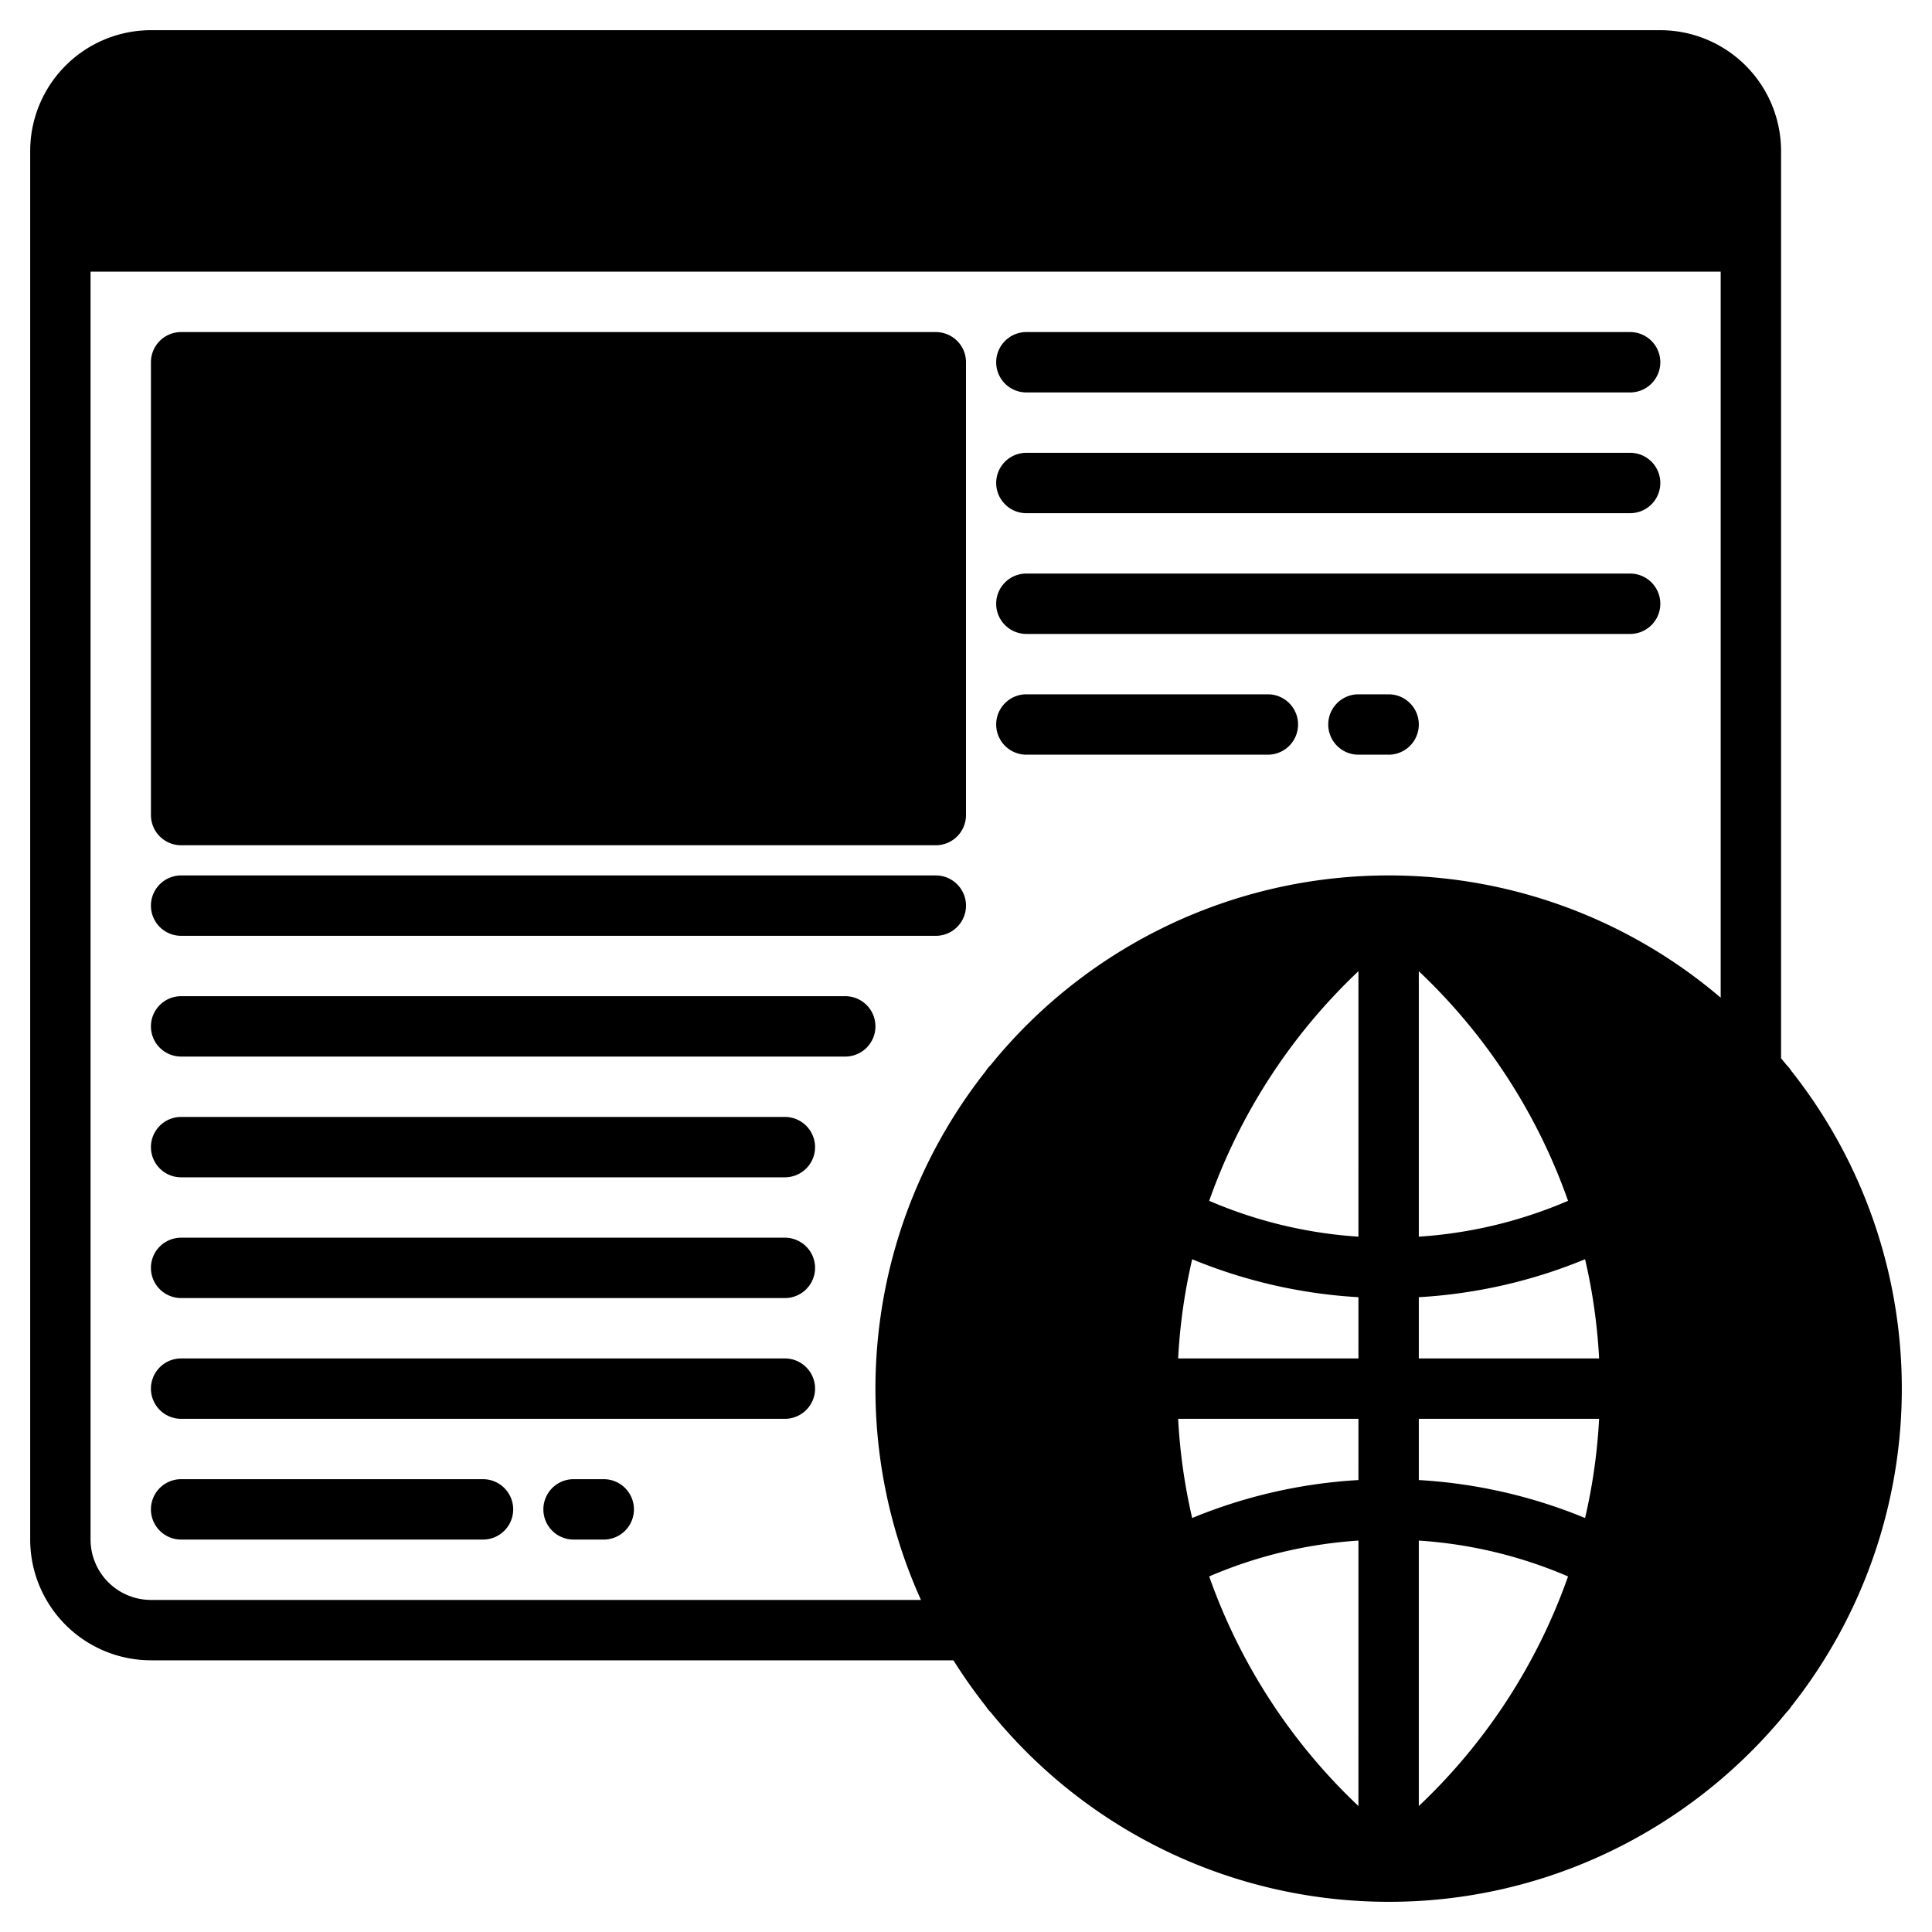 <svg height="512" viewBox="0 0 512 512" width="512" xmlns="http://www.w3.org/2000/svg"><g><g class="product-icon-9bc9ff"><path d="m464 40v24h-448v-24a24.006 24.006 0 0 1 24-24h400a24.006 24.006 0 0 1 24 24z"/><path d="m48 96h200v120h-200z"/><path d="m368 240c-39.01 30.04-64 76.22-64 128a159.576 159.576 0 0 0 2.61 28.76l-49.86 34.58a128.028 128.028 0 0 1 111.25-191.34z"/><path d="m464 283.34v4.28l-40.8 28.29a164.4 164.4 0 0 0 -55.2-75.91 127.668 127.668 0 0 1 96 43.34z"/><circle cx="39" cy="40" r="8"/><circle cx="64" cy="40" r="8"/><circle cx="88" cy="40" r="8"/><path d="m48 96h200v120h-200z"/><path d="m368 496a128 128 0 0 1 0-256c-39.01 30.04-64 76.22-64 128a159.576 159.576 0 0 0 2.61 28.76c7.36 39.94 29.77 74.89 61.39 99.24z"/><path d="m496 368a128 128 0 0 1 -128 128c39.01-30.04 64-76.22 64-128a157.743 157.743 0 0 0 -8.8-52.09 164.4 164.4 0 0 0 -55.2-75.91 128.006 128.006 0 0 1 128 128z"/></g><g class="product-icon-1e81ce"><path d="m474.7 283.77a7.665 7.665 0 0 0 -1.23-1.52c-.48-.6-.97-1.19-1.47-1.78v-240.47a32.036 32.036 0 0 0 -32-32h-400a32.036 32.036 0 0 0 -32 32v368a32.036 32.036 0 0 0 32 32h212.67a138 138 0 0 0 8.63 12.23 7.665 7.665 0 0 0 1.23 1.52 135.764 135.764 0 0 0 105.46 50.25h.02a135 135 0 0 0 59.31-13.64 136.7 136.7 0 0 0 46.15-36.61 7.665 7.665 0 0 0 1.23-1.52 135.72 135.72 0 0 0 0-168.46zm-7.31 17.05a119.348 119.348 0 0 1 20.34 59.18h-47.94a165.963 165.963 0 0 0 -5.02-33.46 136.076 136.076 0 0 0 32.62-25.72zm-37.47 10.01a169.874 169.874 0 0 0 -38.25-60.48 120 120 0 0 1 64.33 36.16v1.11a8.282 8.282 0 0 0 .19 1.74 119.9 119.9 0 0 1 -26.27 21.47zm-53.92 49.17v-16.23a135.872 135.872 0 0 0 44.06-10.06 150.553 150.553 0 0 1 3.72 26.29zm47.78 16a150.553 150.553 0 0 1 -3.72 26.29 135.872 135.872 0 0 0 -44.06-10.06v-16.23zm-47.78-48.27v-70.35a154.25 154.25 0 0 1 39.55 60.85 119.673 119.673 0 0 1 -39.55 9.5zm-352-287.73a16.021 16.021 0 0 1 16-16h400a16.021 16.021 0 0 1 16 16v16h-432zm244.61 395.18a119.348 119.348 0 0 1 -20.34-59.18h47.94a165.963 165.963 0 0 0 5.02 33.46 136.076 136.076 0 0 0 -32.62 25.72zm32.62-108.64a165.963 165.963 0 0 0 -5.02 33.46h-47.94a119.348 119.348 0 0 1 20.34-59.18 136.076 136.076 0 0 0 32.62 25.72zm-22.63-38.5a120.063 120.063 0 0 1 65.73-37.69 169.874 169.874 0 0 0 -38.25 60.48 119.869 119.869 0 0 1 -27.48-22.79zm0 159.92a119.869 119.869 0 0 1 27.48-22.79 169.874 169.874 0 0 0 38.25 60.48 120.063 120.063 0 0 1 -65.73-37.69zm81.4 30.66a154.25 154.25 0 0 1 -39.55-60.85 119.673 119.673 0 0 1 39.55-9.5zm0-86.39a135.872 135.872 0 0 0 -44.06 10.06 150.553 150.553 0 0 1 -3.72-26.29h47.78zm0-32.23h-47.78a150.553 150.553 0 0 1 3.72-26.29 135.872 135.872 0 0 0 44.06 10.06zm0-32.27a119.673 119.673 0 0 1 -39.55-9.5 154.25 154.25 0 0 1 39.55-60.85zm8-95.73a135.769 135.769 0 0 0 -105.47 50.25 7.665 7.665 0 0 0 -1.23 1.52 135.806 135.806 0 0 0 -17.23 140.23h-204.07a16.021 16.021 0 0 1 -16-16v-336h432v192.4a135.423 135.423 0 0 0 -88-32.4zm8 246.62v-70.35a119.673 119.673 0 0 1 39.55 9.5 154.25 154.25 0 0 1 -39.55 60.85zm15.67 7.03a169.874 169.874 0 0 0 38.25-60.48 119.869 119.869 0 0 1 27.48 22.79 120.063 120.063 0 0 1 -65.73 37.69zm75.72-50.47a136.076 136.076 0 0 0 -32.62-25.72 165.963 165.963 0 0 0 5.02-33.46h47.94a119.348 119.348 0 0 1 -20.34 59.18z"/><circle cx="39" cy="40" r="8"/><circle cx="64" cy="40" r="8"/><circle cx="88" cy="40" r="8"/><path d="m48 224h200a8 8 0 0 0 8-8v-120a8 8 0 0 0 -8-8h-200a8 8 0 0 0 -8 8v120a8 8 0 0 0 8 8zm8-120h184v104h-184z"/><path d="m48 248h200a8 8 0 0 0 0-16h-200a8 8 0 0 0 0 16z"/><path d="m224 264h-176a8 8 0 0 0 0 16h176a8 8 0 0 0 0-16z"/><path d="m208 296h-160a8 8 0 0 0 0 16h160a8 8 0 0 0 0-16z"/><path d="m208 328h-160a8 8 0 0 0 0 16h160a8 8 0 0 0 0-16z"/><path d="m208 360h-160a8 8 0 0 0 0 16h160a8 8 0 0 0 0-16z"/><path d="m128 392h-80a8 8 0 0 0 0 16h80a8 8 0 0 0 0-16z"/><path d="m160 392h-8a8 8 0 0 0 0 16h8a8 8 0 0 0 0-16z"/><path d="m272 104h160a8 8 0 0 0 0-16h-160a8 8 0 0 0 0 16z"/><path d="m272 136h160a8 8 0 0 0 0-16h-160a8 8 0 0 0 0 16z"/><path d="m272 168h160a8 8 0 0 0 0-16h-160a8 8 0 0 0 0 16z"/><path d="m272 200h64a8 8 0 0 0 0-16h-64a8 8 0 0 0 0 16z"/><path d="m368 184h-8a8 8 0 0 0 0 16h8a8 8 0 0 0 0-16z"/></g></g></svg>